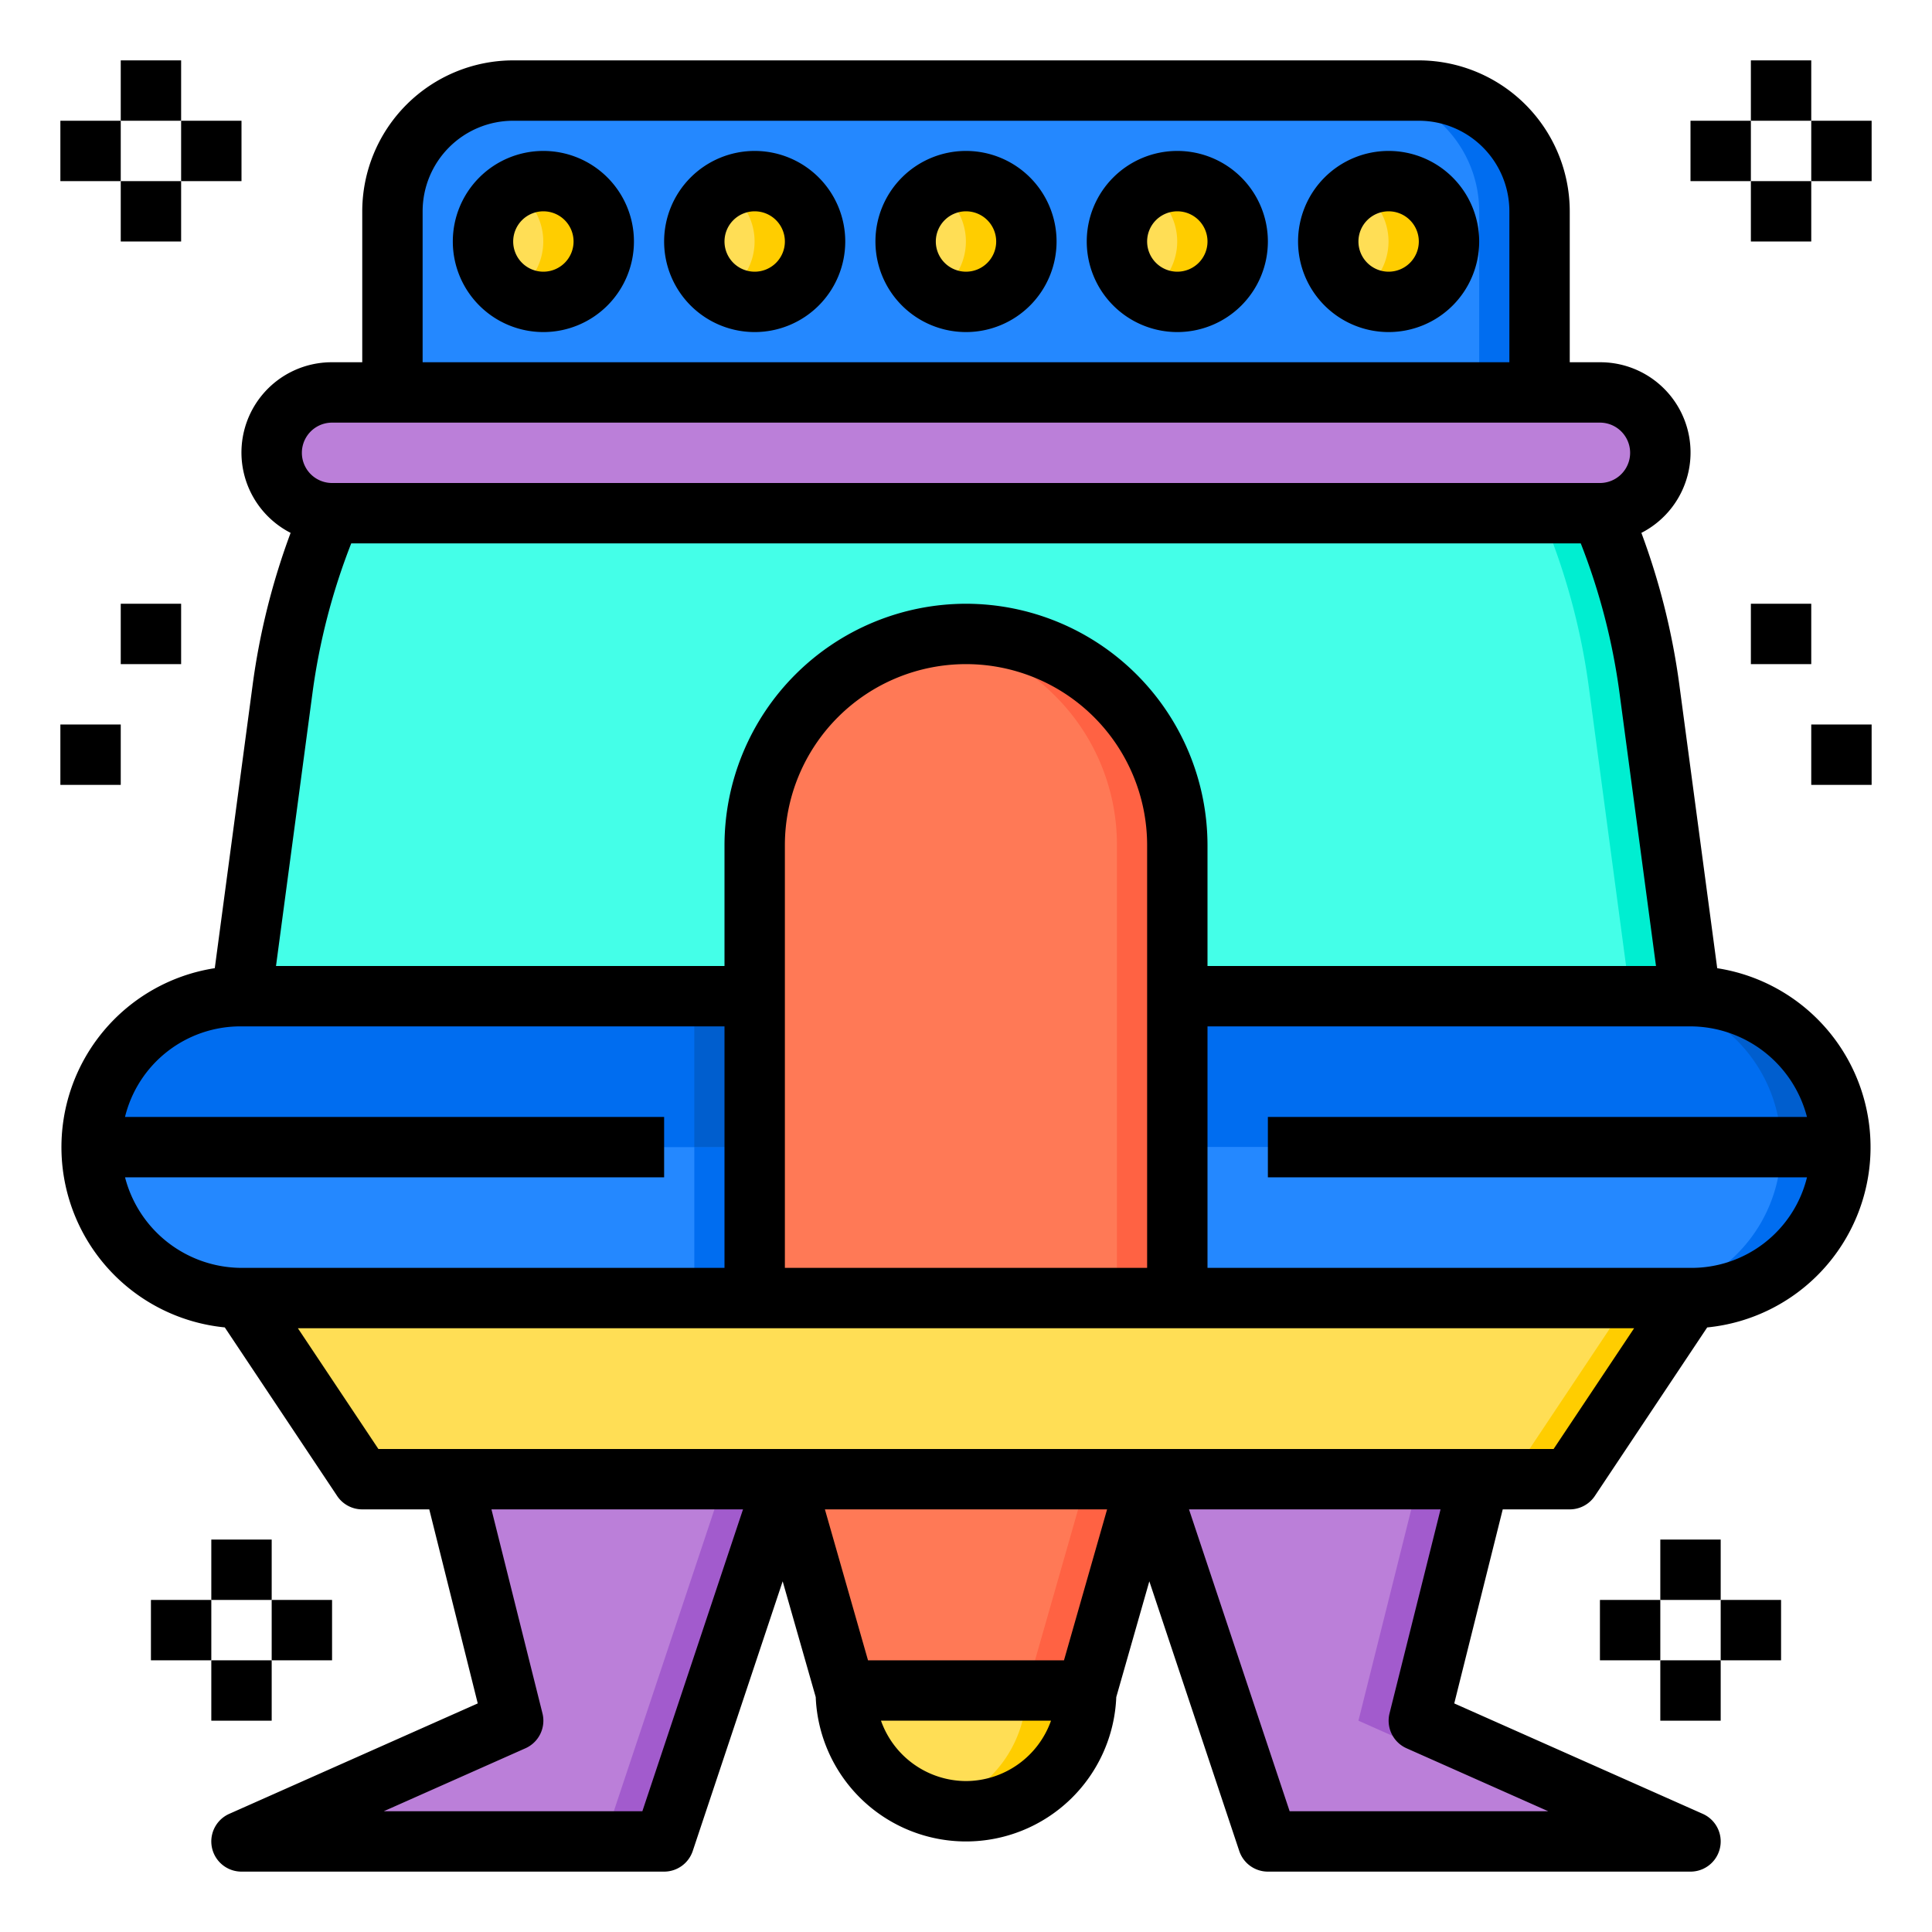 <svg height="512" viewBox="0 0 64 64" width="512" xmlns="http://www.w3.org/2000/svg"><g id="copsule"><g fill="#2488ff"><circle cx="25" cy="8" r="2"/><circle cx="32" cy="8" r="2"/><circle cx="39" cy="8" r="2"/><circle cx="46" cy="8" r="2"/><circle cx="18" cy="8" r="2"/><path d="m61 38a4.985 4.985 0 0 1 -5 5l-4 6h-3l-2 8 9 4h-14l-4-12-2 7a4 4 0 0 1 -8 0l-2-7-4 12h-14l9-4-2-8h-3l-4-6a5 5 0 1 1 0-10l1.36-10.18a22.27 22.27 0 0 1 1.59-5.82 2.009 2.009 0 0 1 -1.95-2 2.015 2.015 0 0 1 2-2h42a2.006 2.006 0 0 1 2 2 2.016 2.016 0 0 1 -1.95 2 22.27 22.27 0 0 1 1.59 5.82l1.36 10.18a5 5 0 0 1 5 5z"/></g><path d="m61 38h-22v-5h17a5 5 0 0 1 5 5z" fill="#006df0"/><path d="m42 38h19a4.985 4.985 0 0 1 -5 5h-17v-5z" fill="#2488ff"/><path d="m54.64 22.82 1.36 10.18h-48l1.36-10.18a22.27 22.27 0 0 1 1.59-5.82h42.1a22.27 22.27 0 0 1 1.59 5.82z" fill="#44ffe8"/><path d="m56 33h-2l-1.36-10.18a22.27 22.27 0 0 0 -1.59-5.82h2a22.27 22.27 0 0 1 1.59 5.82z" fill="#00eed1"/><path d="m56 43-4 6h-3-11-12-11-3l-4-6h17 14z" fill="#ffde55"/><path d="m56 61h-14l-4-12h11l-2 8z" fill="#bb7fd9"/><path d="m55 15a2.016 2.016 0 0 1 -1.95 2h-42.1a2.009 2.009 0 0 1 -1.95-2 2.015 2.015 0 0 1 2-2h42a2.006 2.006 0 0 1 2 2z" fill="#bb7fd9"/><path d="m51 7v6h-38v-6a4 4 0 0 1 4-4h30a4 4 0 0 1 4 4z" fill="#2488ff"/><path d="m51 7v6h-2v-6a4 4 0 0 0 -4-4h2a4 4 0 0 1 4 4z" fill="#006df0"/><circle cx="46" cy="8" fill="#ffde55" r="2"/><circle cx="39" cy="8" fill="#ffde55" r="2"/><path d="m39 38v5h-14v-15a7 7 0 1 1 14 0z" fill="#ff7956"/><path d="m39 28v15h-2v-15a6.958 6.958 0 0 0 -2.05-4.95 6.874 6.874 0 0 0 -3.95-1.97 5.474 5.474 0 0 1 1-.08 7 7 0 0 1 7 7z" fill="#ff6243"/><path d="m38 49-2 7h-8l-2-7z" fill="#ff7956"/><path d="m38 49-2 7h-2l2-7z" fill="#ff6243"/><path d="m28 56h8a4 4 0 0 1 -8 0z" fill="#ffde55"/><path d="m56 43-4 6h-2l4-6z" fill="#ffcd00"/><path d="m36 56a3.995 3.995 0 0 1 -4 4 3.657 3.657 0 0 1 -1-.13 4.078 4.078 0 0 0 1.83-1.04 4.025 4.025 0 0 0 1.17-2.83z" fill="#ffcd00"/><circle cx="32" cy="8" fill="#ffde55" r="2"/><circle cx="25" cy="8" fill="#ffde55" r="2"/><path d="m26 49-4 12h-14l9-4-2-8z" fill="#bb7fd9"/><path d="m56 61h-2l-9-4 2-8h2l-2 8z" fill="#a25bcd"/><path d="m26 49-4 12h-2l4-12z" fill="#a25bcd"/><path d="m25 38v5h-17a5 5 0 0 1 -5-5z" fill="#2488ff"/><path d="m25 33v5h-22a4.985 4.985 0 0 1 5-5z" fill="#006df0"/><path d="m61 38h-2a5 5 0 0 0 -5-5h2a5 5 0 0 1 5 5z" fill="#005ece"/><path d="m61 38a4.985 4.985 0 0 1 -5 5h-2a4.985 4.985 0 0 0 5-5z" fill="#006df0"/><path d="m23 38h2v5h-2z" fill="#006df0"/><path d="m23 33h2v5h-2z" fill="#005ece"/><circle cx="18" cy="8" fill="#ffde55" r="2"/><path d="m48 8a2 2 0 0 1 -3 1.73 2 2 0 0 0 0-3.46 2 2 0 0 1 3 1.73z" fill="#ffcd00"/><path d="m41 8a2 2 0 0 1 -3 1.73 2 2 0 0 0 0-3.46 2 2 0 0 1 3 1.73z" fill="#ffcd00"/><path d="m34 8a2 2 0 0 1 -3 1.73 2 2 0 0 0 0-3.46 2 2 0 0 1 3 1.73z" fill="#ffcd00"/><path d="m27 8a2 2 0 0 1 -3 1.73 2 2 0 0 0 0-3.46 2 2 0 0 1 3 1.73z" fill="#ffcd00"/><path d="m20 8a2 2 0 0 1 -3 1.73 2 2 0 0 0 0-3.46 2 2 0 0 1 3 1.73z" fill="#ffcd00"/><path d="m56.885 32.073-1.254-9.384a23.269 23.269 0 0 0 -1.258-5.037 2.99 2.99 0 0 0 -1.373-5.652h-1v-5a5.006 5.006 0 0 0 -5-5h-30a5.006 5.006 0 0 0 -5 5v5h-1a2.99 2.99 0 0 0 -1.373 5.652 23.26 23.26 0 0 0 -1.258 5.036l-1.254 9.384a6 6 0 0 0 .331 11.9l3.722 5.583a1 1 0 0 0 .832.445h2.22l1.606 6.428-8.232 3.658a1 1 0 0 0 .406 1.914h14a1 1 0 0 0 .948-.684l2.979-8.933 1.095 3.835a4.982 4.982 0 0 0 9.956 0l1.095-3.835 2.979 8.933a1 1 0 0 0 .948.684h14a1 1 0 0 0 .406-1.914l-8.232-3.658 1.606-6.428h2.22a1 1 0 0 0 .832-.445l3.721-5.582a6 6 0 0 0 .332-11.9zm-18.885 9.927h-12v-14a6 6 0 0 1 12 0zm-6-22a8.009 8.009 0 0 0 -8 8v4h-14.857l1.209-9.049a21.318 21.318 0 0 1 1.283-4.951h40.73a21.259 21.259 0 0 1 1.283 4.953l1.209 9.047h-14.857v-4a8.009 8.009 0 0 0 -8-8zm-18-13a3 3 0 0 1 3-3h30a3 3 0 0 1 3 3v5h-36zm-3 7h42a1 1 0 0 1 0 2h-42a1 1 0 0 1 0-2zm-6.858 25h17.858v-2h-17.859a3.937 3.937 0 0 1 3.859-3h16v8h-16a4 4 0 0 1 -3.858-3zm17.137 21h-8.567l4.694-2.086a1 1 0 0 0 .564-1.156l-1.69-6.758h8.333zm7.475-5-1.428-5h9.348l-1.428 5zm3.246 4a3 3 0 0 1 -2.816-2h5.632a3 3 0 0 1 -2.816 2zm14.594-1.086 4.694 2.086h-8.567l-3.334-10h8.333l-1.69 6.758a1 1 0 0 0 .564 1.156zm4.871-9.914h-38.93l-2.667-4h44.264zm4.535-6h-16v-8h16a4 4 0 0 1 3.858 3h-17.858v2h17.859a3.937 3.937 0 0 1 -3.859 3z"/><path d="m53 53h2v2h-2z"/><path d="m55 55h2v2h-2z"/><path d="m55 51h2v2h-2z"/><path d="m57 53h2v2h-2z"/><path d="m56 4h2v2h-2z"/><path d="m58 6h2v2h-2z"/><path d="m58 2h2v2h-2z"/><path d="m60 4h2v2h-2z"/><path d="m58 20h2v2h-2z"/><path d="m60 24h2v2h-2z"/><path d="m4 20h2v2h-2z"/><path d="m2 24h2v2h-2z"/><path d="m6 4h2v2h-2z"/><path d="m4 6h2v2h-2z"/><path d="m4 2h2v2h-2z"/><path d="m2 4h2v2h-2z"/><path d="m9 53h2v2h-2z"/><path d="m7 55h2v2h-2z"/><path d="m7 51h2v2h-2z"/><path d="m5 53h2v2h-2z"/><path d="m32 5a3 3 0 1 0 3 3 3 3 0 0 0 -3-3zm0 4a1 1 0 1 1 1-1 1 1 0 0 1 -1 1z"/><path d="m39 5a3 3 0 1 0 3 3 3 3 0 0 0 -3-3zm0 4a1 1 0 1 1 1-1 1 1 0 0 1 -1 1z"/><path d="m46 5a3 3 0 1 0 3 3 3 3 0 0 0 -3-3zm0 4a1 1 0 1 1 1-1 1 1 0 0 1 -1 1z"/><path d="m25 5a3 3 0 1 0 3 3 3 3 0 0 0 -3-3zm0 4a1 1 0 1 1 1-1 1 1 0 0 1 -1 1z"/><path d="m18 5a3 3 0 1 0 3 3 3 3 0 0 0 -3-3zm0 4a1 1 0 1 1 1-1 1 1 0 0 1 -1 1z"/></g></svg>